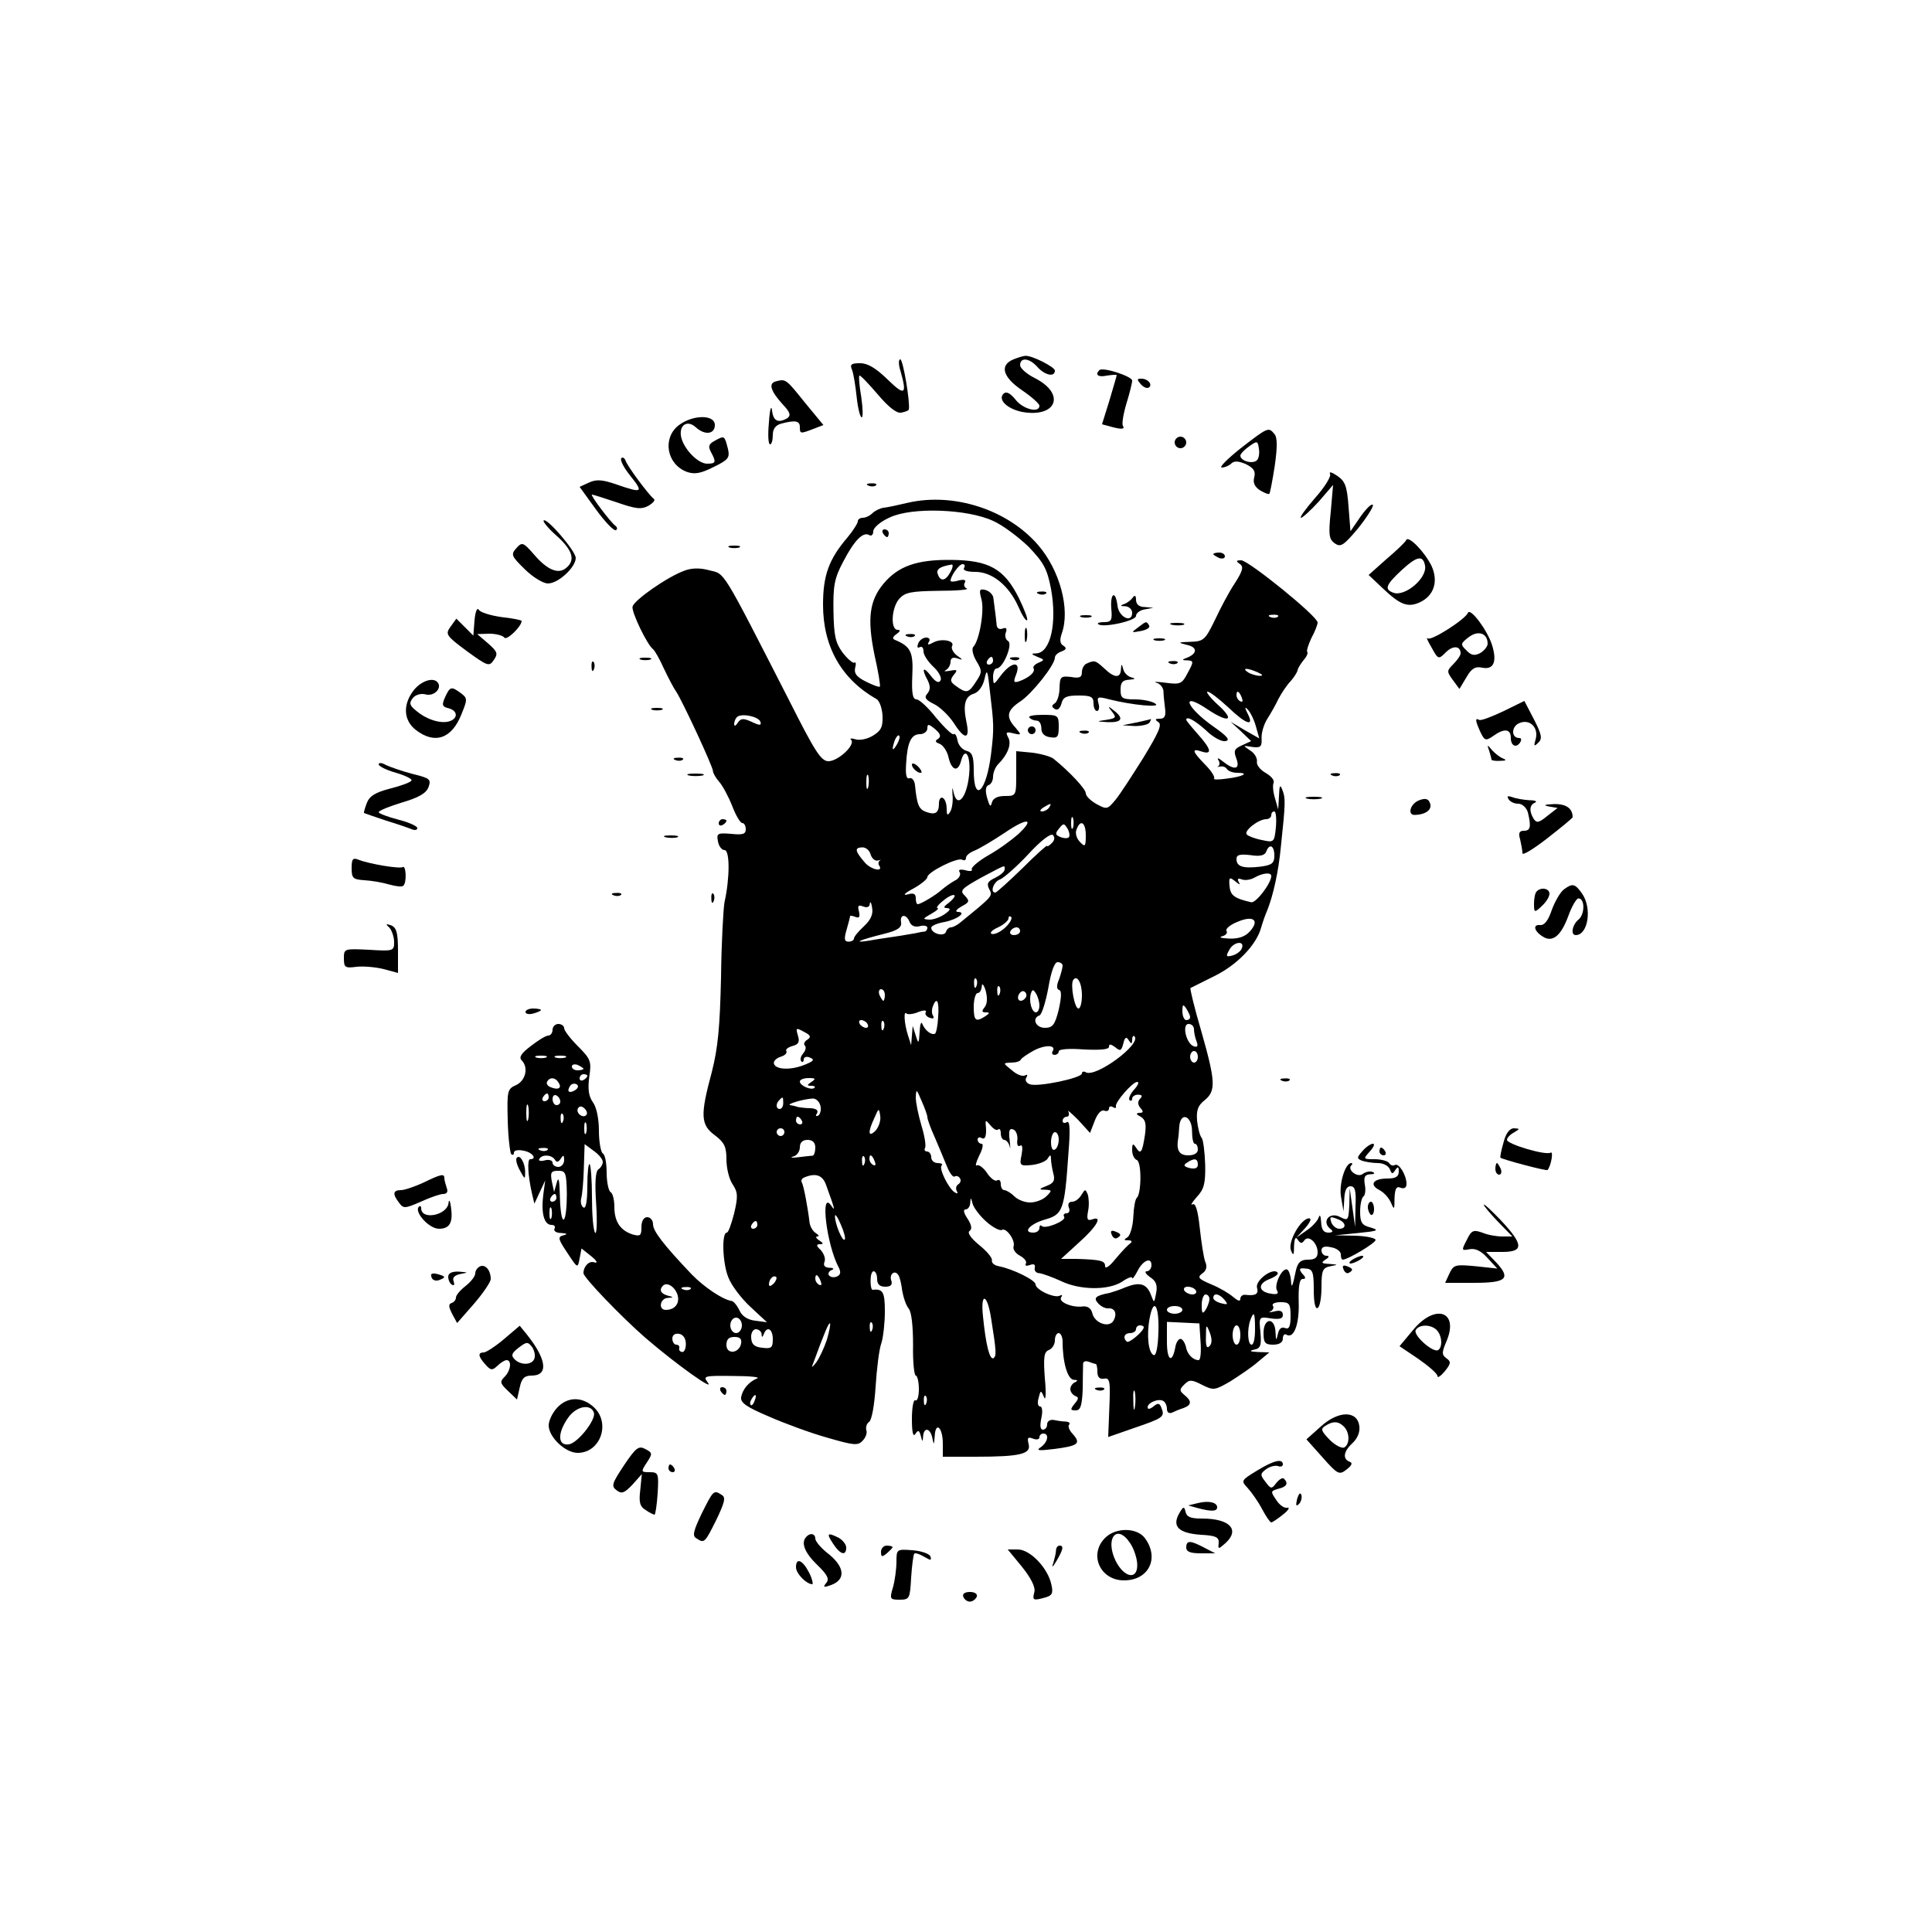 <?xml version="1.0" standalone="no"?>
<!DOCTYPE svg PUBLIC "-//W3C//DTD SVG 20010904//EN"
 "http://www.w3.org/TR/2001/REC-SVG-20010904/DTD/svg10.dtd">
<svg version="1.0" xmlns="http://www.w3.org/2000/svg"
 width="500pt" height="500pt" viewBox="0 0 500 500"
 preserveAspectRatio="xMidYMid meet">

<g transform="translate(0,500) scale(0.1,-0.1)"
fill="#000000" stroke="none">
<path d="M2623 4070 c-37 -15 -28 -46 22 -80 25 -17 45 -35 45 -40 0 -20 -43
-9 -62 16 -14 17 -24 22 -31 15 -15 -15 9 -39 48 -47 89 -16 114 46 34 87 -22
11 -39 26 -39 34 0 21 24 19 45 -5 19 -21 45 -27 45 -9 0 9 -60 40 -77 38 -4
0 -18 -4 -30 -9z"/>
<path d="M2331 4038 c17 -60 10 -63 -34 -20 -30 29 -51 42 -71 42 -23 0 -27
-3 -21 -17 4 -10 9 -42 12 -70 3 -29 9 -53 13 -53 4 0 3 23 -1 52 -5 29 -7 54
-5 56 2 2 23 -20 47 -48 28 -33 49 -50 61 -48 10 2 19 5 20 8 4 18 -15 130
-22 130 -5 0 -5 -14 1 -32z"/>
<path d="M2845 4042 c-12 -12 -3 -19 20 -14 14 2 25 3 25 1 0 -2 -9 -32 -19
-66 l-19 -61 22 -6 c29 -8 38 -7 32 2 -3 5 1 30 9 57 8 26 15 53 15 60 0 11
-76 36 -85 27z"/>
<path d="M2008 4013 c-20 -5 -14 -25 19 -61 18 -19 20 -27 11 -34 -24 -14 -37
-8 -40 20 -2 15 -6 2 -8 -31 -3 -31 -2 -57 3 -57 4 0 7 11 7 24 0 16 7 26 23
30 35 9 47 7 47 -9 0 -18 1 -18 35 -5 l26 10 -47 57 c-50 62 -50 63 -76 56z"/>
<path d="M2952 4006 c7 -8 16 -12 21 -9 11 7 -2 23 -19 23 -12 0 -12 -2 -2
-14z"/>
<path d="M1756 3899 c-42 -33 -31 -100 21 -120 20 -7 35 -5 69 12 39 19 43 24
38 47 -9 35 -9 35 -33 22 -17 -9 -19 -15 -11 -30 14 -26 13 -30 -10 -30 -23 0
-59 36 -67 68 -7 31 15 47 38 26 23 -21 49 -18 49 6 0 28 -58 27 -94 -1z"/>
<path d="M3211 3840 c-35 -28 -57 -50 -49 -50 8 0 19 5 24 10 8 8 19 7 38 -1
20 -10 26 -18 22 -34 -4 -14 1 -25 15 -34 12 -7 22 -11 24 -9 2 2 8 34 14 72
7 50 7 74 -1 83 -15 18 -16 18 -87 -37z m42 -31 c-11 -11 -43 -2 -43 12 0 4
10 15 23 24 21 15 22 14 25 -6 2 -12 0 -25 -5 -30z"/>
<path d="M3040 3855 c0 -8 7 -15 15 -15 8 0 15 7 15 15 0 8 -7 15 -15 15 -8 0
-15 -7 -15 -15z"/>
<path d="M1608 3814 c-4 -4 6 -24 23 -45 35 -44 32 -46 -35 -23 -37 13 -53 14
-72 5 l-24 -11 42 -58 c24 -33 47 -57 52 -54 4 2 4 7 -1 11 -12 8 -67 81 -61
81 3 0 31 -9 64 -20 49 -17 63 -19 82 -9 12 7 19 15 14 18 -13 10 -69 85 -73
99 -3 7 -8 10 -11 6z"/>
<path d="M3442 3774 c4 -6 -13 -34 -38 -62 -25 -29 -42 -52 -37 -52 4 0 25 19
46 42 l37 43 -6 -69 c-6 -59 -5 -71 10 -82 16 -11 23 -6 61 39 23 29 40 56 38
60 -3 5 -17 -9 -32 -30 l-26 -38 -5 64 c-4 54 -9 66 -30 80 -13 9 -21 11 -18
5z"/>
<path d="M2248 3743 c7 -3 16 -2 19 1 4 3 -2 6 -13 5 -11 0 -14 -3 -6 -6z"/>
<path d="M2350 3699 c-25 -6 -53 -12 -63 -13 -9 -1 -23 -8 -29 -14 -7 -7 -18
-12 -25 -12 -7 0 -13 -4 -13 -9 0 -5 -12 -24 -26 -41 -49 -57 -64 -99 -64
-175 0 -108 47 -192 138 -244 8 -4 15 -24 16 -44 1 -29 -4 -38 -25 -51 -15 -9
-35 -13 -46 -9 -10 3 -15 2 -10 -2 11 -13 -34 -55 -59 -55 -19 0 -35 25 -102
158 -176 344 -165 326 -206 336 -25 7 -47 6 -65 -1 -44 -16 -130 -76 -134 -93
-3 -14 38 -99 53 -110 4 -3 17 -25 28 -50 12 -25 26 -52 32 -60 16 -24 95
-194 95 -205 0 -5 7 -18 16 -28 9 -10 24 -38 34 -63 9 -24 21 -44 26 -44 5 0
9 -7 9 -16 0 -13 -8 -15 -38 -12 -35 3 -38 1 -34 -19 2 -13 10 -23 17 -23 14
0 14 -72 0 -135 -3 -16 -8 -104 -9 -195 -3 -130 -8 -182 -24 -245 -30 -111
-29 -136 8 -163 25 -19 30 -30 30 -63 0 -22 7 -51 16 -64 14 -21 14 -32 4 -75
-7 -27 -15 -50 -19 -50 -14 0 -11 -80 4 -116 8 -21 34 -55 58 -77 l42 -39 -30
4 c-19 2 -34 11 -41 26 -6 13 -15 24 -20 25 -23 3 -72 36 -104 69 -74 78 -100
112 -100 130 0 10 -7 18 -15 18 -9 0 -15 -10 -15 -26 0 -22 -3 -24 -22 -19
-32 10 -48 33 -48 71 0 18 -4 36 -10 39 -5 3 -10 26 -10 50 0 24 -4 47 -10 50
-5 3 -10 30 -10 58 0 31 -6 62 -16 75 -11 16 -13 34 -9 65 6 40 4 46 -29 79
-20 20 -36 41 -36 47 0 6 -7 11 -15 11 -8 0 -15 -7 -15 -15 0 -8 -5 -15 -11
-15 -6 0 -26 -12 -45 -27 -24 -18 -32 -29 -24 -37 18 -18 11 -52 -14 -64 -23
-10 -24 -15 -22 -91 1 -45 6 -84 9 -88 4 -3 7 -2 7 4 0 6 11 8 25 5 23 -4 36
-22 17 -22 -8 0 -6 -42 5 -90 l6 -25 14 30 14 30 -5 -37 c-6 -47 2 -78 21 -78
8 0 11 -4 8 -10 -3 -5 4 -11 17 -11 16 -1 18 -3 6 -6 -15 -4 -14 -9 10 -45 27
-41 27 -41 32 -15 l5 26 25 -20 c15 -12 18 -19 8 -16 -13 5 -28 -10 -28 -28 0
-11 97 -112 160 -167 80 -69 184 -143 161 -115 -12 16 -8 17 65 16 44 0 72 -3
64 -6 -22 -9 -38 -28 -42 -49 -2 -14 13 -25 72 -50 41 -18 109 -43 152 -55 66
-19 78 -21 90 -8 8 8 13 20 10 28 -2 7 1 17 7 21 7 4 14 43 17 91 3 46 9 97
15 113 5 16 9 53 9 82 0 50 -5 59 -31 56 -4 -1 -6 10 -6 23 0 14 3 25 8 25 5
0 9 -9 9 -20 0 -14 7 -20 21 -20 14 0 19 5 16 15 -7 17 9 30 18 15 4 -6 8 -24
10 -41 3 -17 10 -38 17 -46 7 -9 11 -45 11 -94 -1 -43 3 -79 7 -79 4 0 8 -16
8 -35 0 -19 -4 -32 -9 -29 -5 3 -9 -19 -9 -48 0 -35 3 -48 9 -39 7 11 10 10
14 -5 4 -16 5 -17 6 -1 2 25 19 21 24 -5 4 -19 4 -18 6 5 2 40 21 23 21 -19
l0 -34 84 0 c117 0 145 7 138 33 -4 16 -2 19 11 14 10 -4 17 -2 17 3 0 6 5 10
10 10 16 0 12 -22 -6 -35 -14 -9 -7 -10 34 -5 62 8 70 14 49 38 -10 10 -14 22
-10 25 3 4 0 7 -8 8 -8 0 -22 2 -31 4 -10 2 -18 -3 -18 -11 0 -8 -5 -14 -11
-14 -7 0 -8 11 -4 30 4 18 2 30 -3 30 -6 0 -8 10 -4 22 5 21 6 21 14 2 4 -11
6 9 2 49 -4 55 -2 68 10 73 9 3 16 15 16 25 0 10 4 19 10 19 5 0 10 -10 10
-22 0 -54 13 -98 29 -99 10 0 11 -2 4 -6 -7 -2 -13 -11 -13 -18 0 -7 6 -15 13
-18 9 -3 9 -7 -2 -20 -12 -15 -11 -17 3 -17 12 0 16 11 18 53 0 28 1 58 1 65
-1 8 5 11 14 8 8 -3 17 -6 19 -6 2 0 4 -9 4 -20 0 -14 6 -20 17 -18 15 3 17
-6 14 -74 l-3 -77 66 23 c76 26 81 29 72 52 -5 13 -9 14 -21 4 -9 -7 -15 -8
-15 -2 0 12 29 24 41 16 5 -3 9 -12 9 -20 0 -9 5 -13 13 -10 6 3 20 9 30 12
21 8 22 18 2 34 -13 11 -13 14 0 27 13 13 19 13 46 -1 30 -15 33 -14 73 9 22
14 55 36 71 50 l30 25 -30 1 c-20 1 -23 3 -10 6 17 3 20 10 17 45 -4 40 -4 41
27 36 22 -3 31 -1 31 9 0 10 -7 13 -22 9 -13 -3 -17 -3 -10 0 6 3 10 10 6 15
-3 5 6 9 20 9 23 0 26 -4 26 -36 0 -27 -4 -35 -14 -31 -10 4 -16 -2 -19 -16
-4 -18 -5 -17 -6 6 -2 39 -31 37 -31 -3 0 -25 4 -30 25 -30 16 0 25 6 25 16 0
8 4 13 9 10 19 -12 34 26 32 84 -1 41 2 60 10 60 9 0 9 4 -1 14 -9 12 -8 15 9
13 18 -1 21 -8 21 -55 0 -33 4 -51 10 -47 6 3 10 28 10 55 0 42 3 49 23 53 21
4 21 4 -3 6 -20 1 -22 3 -10 11 10 6 11 10 3 10 -7 0 -13 6 -13 14 0 9 8 12
25 8 14 -2 25 -11 25 -18 0 -8 2 -14 5 -14 13 0 85 43 85 51 0 5 -24 10 -52
11 l-53 1 60 6 c50 5 56 7 33 14 -24 6 -28 13 -28 42 0 18 4 36 9 39 4 3 6 17
3 31 -3 19 0 25 14 26 11 0 14 3 6 6 -7 3 -18 0 -25 -5 -13 -11 -41 10 -30 22
4 3 3 6 0 6 -16 0 -33 -57 -26 -90 l6 -35 2 33 c1 21 6 32 16 32 12 0 15 -12
13 -52 l-1 -53 -7 50 -7 50 -1 -43 c-2 -40 -3 -42 -23 -32 -29 16 -51 -13 -24
-32 6 -5 3 -8 -7 -8 -13 0 -18 8 -19 28 -1 15 -3 20 -6 12 -2 -8 -16 -24 -31
-34 l-27 -19 23 25 c13 15 17 25 10 25 -21 0 -56 -61 -47 -83 6 -15 8 -13 8
11 1 21 4 26 10 16 6 -9 10 -10 16 -2 10 17 35 -5 35 -30 0 -14 -7 -19 -25
-19 -19 0 -26 -7 -31 -27 -9 -44 -12 -50 -13 -26 -1 12 -5 24 -9 27 -13 8 -36
-40 -27 -54 5 -8 0 -11 -16 -8 -33 5 -35 26 -3 38 15 6 24 13 20 17 -12 13
-57 -20 -53 -39 5 -17 -3 -22 -30 -19 -7 1 -13 -4 -13 -10 0 -8 -6 -6 -18 4
-10 9 -35 24 -57 33 -33 14 -37 18 -24 28 11 7 14 18 8 31 -4 11 -10 50 -14
87 -5 46 -11 66 -19 61 -6 -3 -1 5 11 19 19 20 23 35 22 84 -1 32 -5 64 -9 69
-5 6 -10 26 -12 45 -2 27 2 39 20 53 29 24 28 48 -9 178 -18 61 -30 111 -28
112 2 1 30 15 62 31 59 29 109 81 121 126 4 14 11 34 16 45 15 38 29 100 35
165 12 112 12 125 4 145 -6 16 -8 13 -9 -15 l-2 -35 -8 28 c-5 16 -7 34 -4 41
3 7 -7 18 -21 26 -14 8 -24 21 -22 29 1 9 -6 22 -18 29 -19 13 -19 13 5 9 22
-3 26 0 25 22 -1 14 6 37 15 51 9 14 22 37 29 52 8 15 22 36 31 45 9 10 17 23
18 28 1 6 8 17 16 27 8 9 12 19 9 21 -2 3 3 19 11 36 9 16 16 35 16 40 0 16
-179 161 -198 161 -13 0 -14 -2 -4 -9 11 -7 9 -17 -12 -50 -15 -22 -38 -66
-52 -96 -25 -51 -29 -55 -63 -56 -33 -1 -34 -2 -9 -8 28 -6 27 -23 -2 -34 -12
-4 -11 -6 3 -6 16 -1 17 -3 1 -32 -15 -29 -19 -31 -57 -26 -23 3 -34 3 -24 0
9 -2 17 -12 18 -21 0 -9 2 -29 4 -44 3 -21 -1 -28 -13 -28 -13 0 -14 -2 -4 -9
10 -6 0 -28 -39 -92 -29 -46 -61 -96 -73 -110 -20 -24 -22 -24 -48 -10 -16 9
-28 21 -28 28 0 11 -42 56 -83 89 -7 6 -32 13 -55 16 l-42 4 0 -58 c0 -57 0
-58 -29 -58 -20 0 -31 -6 -34 -17 -3 -13 -6 -10 -12 11 -6 20 -4 31 3 34 7 2
12 12 12 22 0 10 6 25 13 32 25 25 36 53 26 70 -7 13 -5 15 14 10 21 -5 21 -4
5 15 -26 28 -22 45 13 68 30 20 89 94 89 113 0 6 8 13 17 16 13 5 14 9 5 15
-9 5 -10 15 -4 32 22 62 -5 163 -61 228 -79 92 -218 137 -337 110z m220 -47
c25 -11 66 -42 92 -67 39 -41 48 -57 58 -109 16 -88 -1 -165 -38 -167 -14 0
-14 -2 3 -9 18 -7 19 -8 3 -15 -10 -4 -16 -11 -13 -15 5 -9 -12 -24 -37 -33
-15 -5 -16 -2 -8 18 13 35 -12 33 -39 -2 -20 -27 -20 -27 -21 -5 0 12 4 22 9
22 17 0 43 63 30 71 -7 4 -9 14 -6 22 4 11 1 14 -9 10 -9 -3 -15 2 -15 13 -1
11 -3 26 -4 34 -1 8 -3 22 -4 31 0 9 -10 19 -20 22 -16 4 -18 1 -11 -24 8 -28
-5 -106 -21 -123 -5 -5 -1 -22 8 -37 15 -25 15 -29 -1 -53 -19 -30 -25 -31
-51 -12 -16 11 -17 16 -7 29 11 13 10 15 -10 11 -13 -2 -17 -2 -10 2 6 3 12
13 12 21 0 10 6 13 18 9 15 -5 15 -4 -2 8 -10 8 -15 19 -12 24 8 14 -28 21
-49 9 -13 -7 -16 -6 -11 2 4 6 1 11 -7 11 -8 0 -18 -7 -21 -16 -3 -8 -2 -12 4
-9 6 3 10 -1 10 -11 0 -9 12 -27 26 -40 14 -13 22 -29 18 -35 -4 -8 -13 -4
-25 12 -20 26 -25 19 -8 -12 7 -15 7 -24 -1 -34 -9 -10 -5 -16 17 -27 15 -7
39 -30 52 -50 28 -44 42 -42 32 4 -9 44 -4 66 20 73 12 4 23 20 27 38 6 28 8
24 14 -33 10 -84 11 -94 3 -160 -12 -99 -45 -132 -45 -43 0 36 -4 46 -19 50
-11 3 -21 15 -23 27 -2 11 -6 19 -10 16 -3 -3 -23 16 -45 42 -21 27 -44 48
-51 48 -10 0 -13 16 -11 61 3 62 -4 76 -45 93 -7 3 -6 8 4 15 10 7 11 11 3 11
-19 0 -16 57 4 80 15 17 30 20 103 21 47 0 79 3 72 6 -6 2 -9 10 -5 15 4 7 -2
9 -15 6 -12 -4 -22 -4 -22 -1 0 12 22 43 31 43 6 0 7 -4 4 -10 -4 -6 8 -10 29
-10 43 0 86 -34 111 -89 10 -23 20 -39 23 -36 3 2 -7 28 -21 57 -38 76 -77 98
-175 99 -89 1 -137 -16 -175 -61 -37 -44 -43 -91 -24 -184 10 -44 16 -81 14
-83 -2 -2 -18 4 -36 13 -24 12 -31 21 -28 35 3 11 2 17 -2 14 -4 -2 -18 10
-31 27 -18 25 -22 44 -23 107 -1 64 2 84 25 127 29 56 52 79 68 69 5 -3 10 1
10 10 0 9 18 25 43 36 57 27 200 22 267 -9z m-110 -132 c-13 -24 -26 -26 -33
-6 -5 13 6 20 36 25 4 0 3 -8 -3 -19z m847 -116 c-3 -3 -12 -4 -19 -1 -8 3 -5
6 6 6 11 1 17 -2 13 -5z m-737 -114 c0 -5 -5 -10 -11 -10 -5 0 -7 5 -4 10 3 6
8 10 11 10 2 0 4 -4 4 -10z m685 -30 c13 -6 15 -9 5 -9 -8 0 -22 4 -30 9 -18
12 -2 12 25 0z m-77 -90 c47 -45 69 -52 51 -17 -8 16 -8 19 0 11 6 -6 16 -25
21 -43 l9 -32 -37 21 -37 22 27 -25 26 -25 -24 -11 c-20 -9 -22 -14 -14 -35
10 -28 -6 -30 -36 -6 -10 8 -15 10 -11 3 4 -6 4 -13 0 -16 -5 -2 -3 -2 4 -1 7
2 15 -1 18 -6 4 -6 16 -10 27 -10 33 0 15 -10 -27 -15 -21 -3 -36 -3 -33 0 3
4 -7 20 -23 36 -34 35 -36 43 -9 34 28 -9 25 6 -10 45 -16 18 -30 35 -30 37 0
11 22 -1 51 -27 17 -17 40 -30 50 -28 14 2 6 12 -31 38 -71 50 -86 92 -16 45
55 -37 74 -31 29 10 -21 19 -33 35 -28 35 6 0 29 -18 53 -40z m36 24 c3 -8 2
-12 -4 -9 -6 3 -10 10 -10 16 0 14 7 11 14 -7z m-1246 -62 c3 -10 -2 -10 -23
0 -22 10 -28 9 -36 -3 -5 -8 -9 -9 -9 -3 0 6 3 14 7 18 11 11 56 2 61 -12z
m460 -44 c-9 -5 -8 -9 4 -13 9 -4 20 -20 23 -36 8 -33 24 -38 32 -9 9 35 23
21 22 -22 -3 -68 -32 -107 -42 -55 -2 12 -3 8 -2 -9 2 -17 -1 -37 -6 -45 -7
-11 -9 -9 -9 8 0 12 -4 25 -10 28 -5 3 -10 -3 -10 -14 0 -25 -9 -31 -34 -22
-18 7 -23 18 -28 69 -1 12 -8 20 -14 18 -8 -3 -11 8 -9 37 3 56 13 77 36 77
10 0 19 7 19 15 0 12 3 12 20 -2 14 -12 16 -19 8 -25z m-107 -15 c-12 -20 -14
-14 -5 12 4 9 9 14 11 11 3 -2 0 -13 -6 -23z m-74 -110 c-3 -10 -5 -4 -5 12 0
17 2 24 5 18 2 -7 2 -21 0 -30z m468 -53 c-3 -5 -12 -10 -18 -10 -7 0 -6 4 3
10 19 12 23 12 15 0z m587 -51 c-4 -39 -5 -40 -36 -33 -17 3 -35 10 -39 14
-10 9 30 40 50 40 7 0 13 5 13 10 0 6 3 10 8 10 4 0 6 -18 4 -41z m-525 -1
c-3 -7 -5 -2 -5 12 0 14 2 19 5 13 2 -7 2 -19 0 -25z m-142 -17 c-17 -15 -51
-40 -78 -55 -26 -15 -45 -32 -42 -36 3 -4 -5 -6 -17 -2 -14 3 -19 1 -14 -6 3
-6 -2 -16 -13 -21 -11 -6 -26 -17 -33 -23 -15 -14 -55 -38 -63 -38 -3 0 -5 7
-5 16 0 11 -6 14 -22 9 -13 -3 -6 4 15 15 20 11 37 25 37 30 0 13 78 52 90 45
6 -3 10 -1 10 5 0 6 10 14 23 19 12 5 46 25 76 45 60 41 81 39 36 -3z m131 -8
c-3 -3 -13 -3 -22 1 -13 5 -14 9 -3 22 11 14 13 14 22 -1 5 -9 6 -19 3 -22z
m44 5 c0 -29 -2 -31 -15 -17 -9 9 -13 23 -9 32 10 28 24 19 24 -15z m-88 -20
c-7 -7 -12 -10 -12 -7 0 3 -29 -23 -64 -58 -35 -34 -67 -63 -70 -63 -15 0 -4
29 12 34 10 4 43 33 73 65 32 35 58 55 64 50 5 -6 5 -13 -3 -21z m-469 -29 c3
-10 11 -18 19 -16 7 2 10 2 5 0 -4 -3 -5 -9 -1 -14 10 -17 -23 -9 -38 9 -25
29 -27 38 -8 39 10 1 20 -7 23 -18z m1045 -3 c0 -20 -6 -25 -37 -29 -44 -5
-61 0 -61 20 0 11 9 13 36 10 25 -4 37 -1 41 9 8 22 21 16 21 -10z m-698 -36
c0 -6 -11 -15 -25 -22 -19 -9 -22 -15 -15 -29 10 -18 9 -18 -73 -85 -9 -8 -21
-14 -26 -14 -5 0 -11 -5 -13 -12 -5 -13 -38 -4 -38 11 0 5 16 12 35 15 34 7
58 26 33 26 -7 1 -2 7 10 14 21 11 22 14 9 28 -14 13 -9 18 41 46 68 36 62 34
62 22z m690 -17 c0 -19 -40 -71 -52 -68 -44 10 -54 18 -56 42 -2 23 0 24 15
12 11 -9 14 -10 9 -2 -5 9 -2 11 8 7 8 -3 23 -1 33 5 21 12 43 14 43 4z m-834
-69 c-14 -10 -16 -14 -5 -14 10 -1 9 -5 -5 -15 -11 -8 -29 -15 -40 -15 -19 1
-19 2 4 15 14 8 21 14 16 15 -4 0 2 9 15 19 13 11 26 17 29 14 3 -2 -4 -11
-14 -19z m-220 -61 c-14 -13 -26 -27 -26 -32 0 -4 -6 -8 -14 -8 -11 0 -12 7
-5 31 5 17 9 33 9 35 0 2 6 1 14 -2 10 -4 12 0 9 14 -4 15 -2 18 11 13 10 -4
17 -1 17 7 1 8 4 3 6 -10 3 -17 -3 -31 -21 -48z m118 11 c4 -10 14 -14 26 -11
11 3 20 1 20 -4 0 -5 -3 -9 -7 -10 -5 0 -15 -2 -23 -4 -8 -1 -33 -6 -55 -9
-22 -3 -53 -8 -70 -11 -40 -6 -18 3 42 18 37 9 47 17 45 30 -4 22 14 22 22 1z
m247 -15 c-12 -11 -27 -18 -34 -16 -7 2 0 10 16 17 15 7 27 18 27 23 0 6 3 7
7 4 3 -4 -3 -16 -16 -28z m634 -9 c-12 -14 -30 -20 -54 -19 -20 1 -28 3 -18 6
9 2 15 9 11 14 -3 5 10 16 28 23 41 18 59 5 33 -24z m-595 0 c0 -5 -7 -10 -16
-10 -8 0 -12 5 -9 10 3 6 10 10 16 10 5 0 9 -4 9 -10z m574 -44 c-3 -8 -14
-16 -25 -19 -16 -4 -17 -2 -8 14 11 22 41 26 33 5z m-464 -45 c0 -5 -4 -21 -9
-35 -7 -16 -7 -26 0 -28 7 -2 6 -19 -1 -51 -10 -40 -16 -47 -36 -47 -24 0 -34
25 -14 32 6 2 16 34 23 71 7 42 16 67 24 67 7 0 13 -4 13 -9z m-223 -53 c-3
-8 -6 -5 -6 6 -1 11 2 17 5 13 3 -3 4 -12 1 -19z m273 -24 c0 -19 -4 -34 -9
-34 -10 0 -21 60 -14 73 10 16 23 -6 23 -39z m-252 -31 c-8 -10 -7 -13 3 -13
11 0 11 -2 -1 -10 -25 -16 -30 -12 -30 25 0 19 5 35 10 35 6 0 10 8 11 18 0 9
5 4 10 -12 5 -20 4 -34 -3 -43z m39 35 c-3 -8 -6 -5 -6 6 -1 11 2 17 5 13 3
-3 4 -12 1 -19z m-297 -3 c0 -8 -2 -15 -4 -15 -2 0 -6 7 -10 15 -3 8 -1 15 4
15 6 0 10 -7 10 -15z m365 -6 c-10 -15 -25 -10 -19 6 4 8 10 12 15 9 5 -3 7
-10 4 -15z m35 -21 c0 -10 -4 -18 -9 -18 -11 0 -19 30 -13 49 4 11 6 11 13 0
5 -8 9 -22 9 -31z m-262 -29 c-1 -22 -5 -42 -8 -44 -9 -5 -26 8 -33 25 -3 8
-6 -1 -7 -20 -2 -32 -3 -33 -10 -10 l-8 25 -2 -25 -2 -25 -8 25 c-10 31 -12
66 -4 57 3 -3 17 -2 31 4 13 5 22 5 19 0 -3 -5 1 -12 10 -15 9 -3 12 -2 9 5
-4 5 -4 16 -1 24 10 27 17 15 14 -26z m652 -1 c0 -5 -4 -8 -10 -8 -5 0 -10 10
-10 23 0 18 2 19 10 7 5 -8 10 -18 10 -22z m-835 -18 c3 -5 2 -10 -4 -10 -5 0
-13 5 -16 10 -3 6 -2 10 4 10 5 0 13 -4 16 -10z m42 -12 c-3 -8 -6 -5 -6 6 -1
11 2 17 5 13 3 -3 4 -12 1 -19z m803 -2 c0 -8 3 -22 7 -32 4 -11 2 -15 -7 -12
-20 6 -32 58 -14 58 8 0 14 -6 14 -14z m-1001 -27 c-7 -4 -10 -11 -6 -15 4 -4
2 -13 -5 -21 -6 -7 -8 -16 -4 -20 3 -3 6 -1 6 5 0 6 7 9 16 5 13 -5 10 -9 -12
-18 -36 -15 -76 -14 -81 2 -2 6 5 14 17 18 11 3 18 10 15 15 -3 4 5 10 16 13
16 4 19 11 14 27 -6 20 -5 21 15 10 18 -9 20 -14 9 -21z m841 0 c0 8 3 12 6 9
19 -20 -101 -108 -126 -93 -5 3 -10 2 -10 -3 0 -12 -115 -36 -135 -28 -9 3
-13 11 -9 17 4 7 3 9 -3 6 -6 -4 -22 2 -34 13 -24 19 -24 19 -2 20 12 0 23 3
25 8 2 4 17 14 33 23 30 16 60 15 49 -2 -3 -5 0 -9 5 -9 6 0 11 4 11 9 0 6 28
8 65 5 44 -2 65 0 65 7 0 8 5 7 16 -1 13 -11 16 -10 21 9 4 17 8 19 14 9 7
-11 9 -10 9 1z m170 -44 c0 -8 -4 -15 -10 -15 -5 0 -10 7 -10 15 0 8 5 15 10
15 6 0 10 -7 10 -15z m-1687 -2 c-7 -2 -19 -2 -25 0 -7 3 -2 5 12 5 14 0 19
-2 13 -5z m50 0 c-7 -2 -19 -2 -25 0 -7 3 -2 5 12 5 14 0 19 -2 13 -5z m47
-29 c0 -2 -7 -4 -15 -4 -8 0 -15 4 -15 10 0 5 7 7 15 4 8 -4 15 -8 15 -10z
m10 -18 c0 -3 -4 -8 -10 -11 -5 -3 -10 -1 -10 4 0 6 5 11 10 11 6 0 10 -2 10
-4z m-75 -17 c10 -14 1 -21 -19 -13 -9 3 -13 10 -10 15 7 12 21 11 29 -2z
m655 1 c-12 -8 -12 -10 -1 -10 8 0 12 -2 9 -5 -7 -8 -38 5 -38 16 0 5 10 9 23
9 18 0 19 -2 7 -10z m-611 -21 c-16 -10 -23 -4 -14 10 3 6 11 8 17 5 6 -4 5
-9 -3 -15z m1446 1 c-10 -11 -15 -23 -12 -27 4 -3 7 -2 7 4 0 5 7 10 15 10 11
0 12 -4 6 -10 -7 -7 -7 -15 0 -24 9 -10 8 -13 -2 -13 -10 -1 -9 -4 3 -10 13
-8 15 -19 11 -48 -7 -45 -11 -51 -23 -32 -8 12 -10 11 -10 -7 0 -12 6 -23 12
-25 13 -5 12 -88 0 -98 -4 -3 -8 -25 -9 -49 -1 -24 -8 -48 -15 -53 -10 -6 -10
-8 2 -8 9 0 11 -3 5 -8 -6 -4 -23 -22 -38 -40 -15 -19 -27 -27 -27 -19 0 14
-10 17 -74 19 l-40 0 47 43 c46 41 62 70 33 59 -12 -4 -14 1 -10 22 3 15 2 34
-1 43 -6 14 -7 14 -16 -1 -6 -10 -16 -18 -24 -18 -9 0 -12 -6 -9 -15 4 -8 1
-15 -6 -15 -6 0 -9 -4 -6 -9 7 -10 -49 -33 -58 -24 -3 4 -6 1 -6 -5 0 -7 -7
-12 -16 -12 -29 0 -8 23 31 34 46 13 50 25 60 170 5 63 4 86 -4 82 -6 -4 -11
-2 -11 3 0 6 5 11 11 11 5 0 7 6 4 13 -4 6 7 -3 25 -21 l31 -34 12 31 c7 19
17 29 24 27 7 -3 13 -1 13 5 0 6 5 7 10 4 6 -4 9 -3 8 2 -3 10 43 63 55 63 6
0 2 -9 -8 -20z m-535 -71 c0 -5 8 -28 19 -52 10 -23 24 -57 31 -74 7 -18 16
-30 20 -28 5 3 11 1 14 -4 4 -5 2 -12 -4 -16 -6 -4 -7 -11 -4 -17 4 -7 2 -8
-5 -4 -16 10 -42 62 -34 70 4 3 -1 6 -10 6 -10 0 -17 7 -17 15 0 8 -5 15 -11
15 -5 0 -8 4 -5 9 3 5 -1 31 -9 57 -8 27 -15 60 -15 74 1 23 2 22 15 -9 8 -18
15 -37 15 -42z m-980 51 c0 -5 -5 -10 -11 -10 -5 0 -7 5 -4 10 3 6 8 10 11 10
2 0 4 -4 4 -10z m30 -11 c0 -5 -4 -9 -10 -9 -5 0 -10 7 -10 16 0 8 5 12 10 9
6 -3 10 -10 10 -16z m577 -4 c0 -8 -4 -15 -9 -15 -10 0 -11 14 -1 23 9 10 10
9 10 -8z m96 -6 c3 -10 0 -22 -5 -26 -7 -3 -8 -1 -4 5 5 8 -1 13 -16 14 -13 0
-27 2 -33 3 -5 2 -14 4 -20 5 -11 2 31 15 57 17 9 1 18 -7 21 -18z m-756 -36
c-3 -10 -5 -2 -5 17 0 19 2 27 5 18 2 -10 2 -26 0 -35z m150 11 c-9 -9 -28 6
-21 18 4 6 10 6 17 -1 6 -6 8 -13 4 -17z m749 -40 c-19 -19 -21 -5 -3 33 11
26 12 26 15 5 2 -12 -4 -29 -12 -38z m-809 24 c-3 -8 -6 -5 -6 6 -1 11 2 17 5
13 3 -3 4 -12 1 -19z m618 2 c3 -5 1 -10 -4 -10 -6 0 -11 5 -11 10 0 6 2 10 4
10 3 0 8 -4 11 -10z m1010 -28 c0 -17 3 -32 7 -32 5 0 8 -7 8 -15 0 -9 -9 -15
-25 -15 -23 0 -31 13 -26 43 1 4 2 19 3 33 4 38 33 26 33 -14z m-1568 -4 c-3
-7 -5 -2 -5 12 0 14 2 19 5 13 2 -7 2 -19 0 -25z m1066 9 c4 3 7 -1 7 -10 0
-9 4 -17 9 -17 5 0 12 -8 14 -17 2 -10 2 -3 0 16 -3 24 -1 32 9 28 7 -2 12
-14 11 -26 -2 -13 1 -20 7 -16 6 4 7 -5 4 -23 -6 -28 -5 -30 26 -27 18 2 36 9
41 16 7 12 9 11 9 -1 0 -8 3 -25 6 -37 5 -18 1 -25 -17 -32 -21 -8 -21 -10 -4
-10 18 -1 18 -2 3 -17 -9 -9 -28 -16 -42 -16 -14 0 -32 7 -41 16 -9 9 -21 16
-26 16 -5 0 -9 7 -9 16 0 8 -4 13 -10 9 -5 -3 -17 6 -26 20 -9 13 -21 22 -26
19 -5 -3 -2 8 6 25 9 17 12 31 6 31 -5 0 -10 5 -10 11 0 5 5 7 10 4 10 -6 14
6 11 35 -1 12 1 11 12 -2 8 -10 17 -15 20 -11z m-553 -7 c0 -5 -4 -10 -10 -10
-5 0 -10 5 -10 10 0 6 5 10 10 10 6 0 10 -4 10 -10z m710 -19 c0 -11 -4 -23
-10 -26 -6 -4 -10 5 -10 19 0 14 5 26 10 26 6 0 10 -9 10 -19z m-630 -21 c0
-11 -3 -20 -7 -21 -5 0 -21 -2 -38 -4 -16 -2 -22 -1 -12 2 9 2 17 13 17 24 0
12 7 19 20 19 13 0 20 -7 20 -20z m-550 -37 c0 -6 -5 -15 -11 -19 -8 -5 -10
-34 -6 -92 3 -47 1 -79 -3 -72 -5 8 -8 49 -8 92 0 44 -3 82 -6 85 -3 4 -6 -22
-6 -56 0 -41 -4 -60 -10 -56 -6 4 -8 14 -6 23 3 10 6 45 7 79 l2 62 23 -17
c13 -9 24 -22 24 -29z m-143 31 c-3 -3 -12 -4 -19 -1 -8 3 -5 6 6 6 11 1 17
-2 13 -5z m19 -25 c4 -8 9 -7 15 2 7 11 9 10 9 -3 0 -10 -7 -18 -15 -18 -8 0
-15 5 -15 11 0 6 -9 9 -20 6 -11 -3 -18 -1 -14 4 7 12 31 11 40 -2z m801 -11
c-3 -8 -6 -5 -6 6 -1 11 2 17 5 13 3 -3 4 -12 1 -19z m27 6 c3 -8 2 -12 -4 -9
-6 3 -10 10 -10 16 0 14 7 11 14 -7z m836 -8 c0 -9 -7 -12 -21 -9 -16 4 -17 8
-7 14 19 13 28 11 28 -5z m-1633 -76 c0 -33 -3 -63 -8 -66 -5 -3 -9 23 -10 58
-1 43 -3 55 -8 38 l-7 -25 -6 28 c-4 23 -2 27 17 27 19 0 21 -5 22 -60z m671
23 c24 -66 24 -69 13 -53 -29 42 -12 -102 20 -161 6 -12 4 -19 -6 -23 -8 -3
-17 -1 -20 4 -3 4 1 11 7 13 8 3 5 6 -6 6 -12 1 -16 6 -12 16 3 8 -2 21 -10
30 -12 11 -12 15 -2 15 10 0 9 3 -2 10 -8 5 -10 10 -5 10 6 0 4 4 -4 9 -8 5
-15 18 -16 28 -4 35 -15 95 -20 103 -3 5 1 11 7 13 29 12 47 6 56 -20z m-698
-33 c0 -5 -5 -10 -11 -10 -5 0 -7 5 -4 10 3 6 8 10 11 10 2 0 4 -4 4 -10z
m1113 -62 c17 -15 35 -24 40 -21 11 7 36 -28 30 -43 -2 -7 5 -18 17 -24 11 -6
18 -15 15 -20 -3 -6 1 -7 10 -4 10 4 15 2 13 -7 -2 -8 4 -14 12 -14 8 -1 33
-10 55 -20 49 -24 123 -25 159 -2 14 10 26 14 26 10 0 -5 6 3 13 16 14 29 37
39 37 17 0 -9 -6 -16 -12 -16 -7 0 -3 -7 8 -15 16 -10 20 -21 16 -42 -5 -26
-5 -26 -13 -5 -11 30 -29 35 -65 21 -16 -7 -35 -13 -42 -15 -37 -7 -43 -13
-30 -27 7 -8 19 -14 27 -13 17 1 23 -15 12 -33 -12 -18 -48 -5 -54 20 -3 13
-12 19 -24 18 -27 -4 -64 11 -57 23 4 6 3 8 -3 5 -13 -8 -63 15 -63 29 0 11
-59 40 -95 47 -11 2 -19 8 -18 15 2 6 -13 24 -33 40 -22 18 -31 32 -25 36 7 5
6 15 -5 32 -10 15 -12 24 -5 24 6 0 12 8 12 18 1 14 2 13 6 -3 3 -11 19 -32
36 -47z m-1126 10 c-3 -7 -5 -2 -5 12 0 14 2 19 5 13 2 -7 2 -19 0 -25z m759
-56 c-6 -6 -26 43 -25 61 0 7 7 -3 15 -22 8 -18 13 -36 10 -39z m1278 52 c20
-8 21 -24 2 -24 -8 0 -16 7 -20 15 -6 17 -4 18 18 9z m-1504 -14 c0 -5 -5 -10
-11 -10 -5 0 -7 5 -4 10 3 6 8 10 11 10 2 0 4 -4 4 -10z m42 -152 c-7 -7 -12
-8 -12 -2 0 6 3 14 7 17 3 4 9 5 12 2 2 -3 -1 -11 -7 -17z m122 6 c3 -8 2 -12
-4 -9 -6 3 -10 10 -10 16 0 14 7 11 14 -7z m-370 -37 c5 -21 -8 -37 -31 -37
-20 0 -15 30 5 31 16 1 16 2 0 6 -18 5 -23 15 -12 26 11 10 32 -4 38 -26z m33
17 c-3 -3 -12 -4 -19 -1 -8 3 -5 6 6 6 11 1 17 -2 13 -5z m1308 -4 c3 -5 -1
-10 -9 -10 -8 0 -18 5 -21 10 -3 6 1 10 9 10 8 0 18 -4 21 -10z m35 -22 c0 -7
-5 -20 -10 -28 -8 -12 -10 -9 -10 13 0 15 5 27 10 27 6 0 10 -6 10 -12z m39
-2 c10 -12 8 -13 -8 -9 -12 3 -21 9 -21 14 0 14 16 11 29 -5z m-604 -48 c14
-88 14 -97 6 -103 -10 -5 -20 37 -27 108 -7 64 11 60 21 -5z m433 -33 c-1 -41
-6 -64 -12 -62 -14 5 -19 51 -11 94 10 56 25 37 23 -32z m62 55 c0 -5 -9 -10
-20 -10 -11 0 -20 5 -20 10 0 6 9 10 20 10 11 0 20 -4 20 -10z m188 -50 c0
-22 -3 -40 -9 -40 -10 0 -12 40 -3 64 9 24 12 20 12 -24z m-1328 10 c0 -11 -7
-20 -15 -20 -8 0 -15 9 -15 20 0 11 7 20 15 20 8 0 15 -9 15 -20z m220 -37
c-7 -21 -19 -47 -27 -58 -8 -11 -13 -15 -11 -10 33 90 43 113 46 110 2 -2 -2
-21 -8 -42z m117 25 c-3 -8 -6 -5 -6 6 -1 11 2 17 5 13 3 -3 4 -12 1 -19z
m850 -30 c2 -27 0 -48 -5 -48 -15 0 -30 16 -33 35 -3 11 -9 20 -14 20 -5 0
-11 -9 -13 -20 -8 -45 -22 -37 -22 12 l0 52 42 -2 42 -2 3 -47z m-147 37 c0
-10 -39 -43 -44 -37 -11 10 -6 22 9 22 8 0 15 5 15 10 0 6 5 10 10 10 6 0 10
-2 10 -5z m170 -49 c-7 -7 -10 1 -9 25 0 32 1 33 10 10 6 -16 6 -28 -1 -35z
m80 29 c0 -14 -4 -25 -10 -25 -5 0 -10 11 -10 25 0 14 5 25 10 25 6 0 10 -11
10 -25z m-1239 3 c0 -10 2 -10 6 0 8 21 23 13 23 -14 0 -22 -4 -25 -27 -22
-21 2 -28 9 -29 26 -1 12 5 22 12 22 8 0 14 -6 15 -12z m-196 -26 c0 -12 -4
-22 -10 -21 -5 1 -9 5 -7 10 1 5 -2 9 -8 9 -5 0 -10 7 -10 16 0 9 7 14 18 12
10 -2 17 -12 17 -26z m143 1 c-5 -26 -38 -29 -38 -4 0 15 6 21 21 21 14 0 19
-5 17 -17z m1019 -165 c-2 -13 -4 -5 -4 17 -1 22 1 32 4 23 2 -10 2 -28 0 -40z
m-984 17 c-3 -9 -8 -14 -10 -11 -3 3 -2 9 2 15 9 16 15 13 8 -4z m444 -7 c-3
-8 -6 -5 -6 6 -1 11 2 17 5 13 3 -3 4 -12 1 -19z"/>
<path d="M2285 3620 c3 -5 8 -10 11 -10 2 0 4 5 4 10 0 6 -5 10 -11 10 -5 0
-7 -4 -4 -10z"/>
<path d="M2688 3463 c7 -3 16 -2 19 1 4 3 -2 6 -13 5 -11 0 -14 -3 -6 -6z"/>
<path d="M2652 3355 c0 -16 2 -22 5 -12 2 9 2 23 0 30 -3 6 -5 -1 -5 -18z"/>
<path d="M2348 3353 c7 -3 16 -2 19 1 4 3 -2 6 -13 5 -11 0 -14 -3 -6 -6z"/>
<path d="M2618 3293 c7 -3 16 -2 19 1 4 3 -2 6 -13 5 -11 0 -14 -3 -6 -6z"/>
<path d="M2360 3021 c0 -10 19 -25 25 -20 1 2 -3 10 -11 17 -8 7 -14 8 -14 3z"/>
<path d="M2877 1805 c3 -8 9 -12 14 -9 12 7 11 11 -5 17 -10 4 -13 1 -9 -8z"/>
<path d="M1407 3653 c-3 -2 12 -21 34 -40 41 -37 49 -63 24 -83 -20 -17 -49
-5 -83 35 -28 32 -31 33 -46 16 -14 -16 -13 -20 22 -54 21 -21 48 -37 60 -37
27 0 72 42 72 66 0 18 -75 105 -83 97z"/>
<path d="M3639 3602 c-2 -5 -25 -27 -51 -49 l-46 -41 36 -34 c45 -43 65 -51
96 -37 37 17 49 54 31 94 -18 37 -61 81 -66 67z m49 -66 c6 -32 -52 -81 -82
-70 -24 9 -20 20 22 59 39 36 55 39 60 11z"/>
<path d="M1888 3583 c6 -2 18 -2 25 0 6 3 1 5 -13 5 -14 0 -19 -2 -12 -5z"/>
<path d="M3140 3566 c0 -2 7 -6 15 -10 8 -3 15 -1 15 4 0 6 -7 10 -15 10 -8 0
-15 -2 -15 -4z"/>
<path d="M2876 3425 c3 -30 0 -35 -18 -35 -12 0 -19 -2 -16 -5 10 -11 98 8 98
21 0 7 10 15 23 17 l22 4 -22 2 c-15 0 -23 7 -23 19 0 10 -3 13 -8 6 -4 -6
-14 -14 -22 -17 -12 -4 -11 -6 3 -6 9 -1 17 -8 17 -17 0 -28 -35 -11 -38 19
-5 40 -19 33 -16 -8z"/>
<path d="M1228 3394 l-3 -39 -22 22 -22 22 -15 -21 c-14 -19 -12 -23 42 -63
54 -39 58 -41 70 -23 11 16 10 21 -15 43 l-28 24 32 1 c17 0 35 -5 38 -10 6
-9 45 29 45 43 0 2 -23 7 -52 10 -28 4 -55 12 -59 19 -4 7 -9 -5 -11 -28z"/>
<path d="M3799 3414 c-7 -17 -96 -74 -104 -66 -5 4 0 -7 10 -24 17 -31 18 -31
37 -12 18 18 38 17 38 -3 0 -5 -8 -17 -19 -28 -17 -17 -17 -19 -1 -41 l17 -23
18 30 c13 23 23 29 41 25 30 -6 39 16 25 60 -13 39 -56 96 -62 82z m51 -80 c0
-7 -9 -18 -19 -24 -15 -8 -24 -6 -36 7 -16 15 -15 18 6 34 25 19 49 10 49 -17z"/>
<path d="M2798 3403 c6 -2 18 -2 25 0 6 3 1 5 -13 5 -14 0 -19 -2 -12 -5z"/>
<path d="M2945 3376 c-18 -13 -18 -14 8 -9 15 3 24 9 21 14 -7 12 -7 12 -29
-5z"/>
<path d="M3033 3383 c9 -2 23 -2 30 0 6 3 -1 5 -18 5 -16 0 -22 -2 -12 -5z"/>
<path d="M2988 3343 c6 -2 18 -2 25 0 6 3 1 5 -13 5 -14 0 -19 -2 -12 -5z"/>
<path d="M1658 3293 c6 -2 18 -2 25 0 6 3 1 5 -13 5 -14 0 -19 -2 -12 -5z"/>
<path d="M1531 3274 c0 -11 3 -14 6 -6 3 7 2 16 -1 19 -3 4 -6 -2 -5 -13z"/>
<path d="M2813 3283 c-7 -2 -13 -13 -13 -22 0 -14 -6 -17 -28 -13 -27 3 -29 1
-30 -29 0 -17 -6 -35 -12 -39 -9 -6 -9 -9 0 -15 7 -4 13 1 17 14 4 17 13 21
44 21 32 0 39 -3 39 -20 0 -11 4 -20 9 -20 5 0 7 9 4 19 -5 18 -2 19 28 11 60
-15 136 -22 119 -11 -8 6 -32 11 -52 11 -34 0 -38 3 -38 25 0 19 5 25 23 26
15 1 17 3 5 6 -9 2 -19 12 -21 21 -4 15 -5 15 -6 0 -1 -24 -17 -23 -43 2 -23
21 -25 22 -45 13z"/>
<path d="M3028 3283 c7 -3 16 -2 19 1 4 3 -2 6 -13 5 -11 0 -14 -3 -6 -6z"/>
<path d="M1071 3214 c-29 -37 -27 -78 5 -103 49 -38 93 -23 118 40 16 39 16
42 -1 55 -25 18 -28 18 -41 -10 -9 -20 -8 -25 9 -29 23 -6 25 -25 4 -33 -21
-8 -58 2 -86 25 -19 15 -21 21 -11 34 7 9 21 13 33 10 21 -6 42 14 33 29 -10
17 -43 7 -63 -18z"/>
<path d="M3890 3159 c-30 -14 -58 -25 -62 -22 -11 6 -10 -2 3 -31 11 -23 14
-24 33 -11 29 21 46 19 46 -5 0 -21 15 -27 25 -10 3 6 2 10 -3 10 -22 0 -21
31 1 39 27 11 50 -13 41 -43 -5 -17 -4 -19 7 -8 11 10 9 21 -11 60 l-25 48
-55 -27z"/>
<path d="M1688 3163 c6 -2 18 -2 25 0 6 3 1 5 -13 5 -14 0 -19 -2 -12 -5z"/>
<path d="M2878 3158 c12 -15 10 -17 -15 -21 -27 -4 -27 -4 5 -6 36 -1 41 10
15 30 -16 13 -17 12 -5 -3z"/>
<path d="M2664 3143 c4 -5 13 -8 19 -8 7 0 12 -9 12 -20 0 -13 8 -21 23 -23
19 -3 22 1 22 27 0 30 -2 31 -42 31 -23 0 -38 -3 -34 -7z"/>
<path d="M2940 3130 l-35 -7 32 -2 c17 0 35 4 38 9 3 6 5 9 3 9 -2 -1 -19 -5
-38 -9z"/>
<path d="M2660 3110 c0 -5 5 -10 10 -10 6 0 10 5 10 10 0 6 -4 10 -10 10 -5 0
-10 -4 -10 -10z"/>
<path d="M2798 3103 c7 -3 16 -2 19 1 4 3 -2 6 -13 5 -11 0 -14 -3 -6 -6z"/>
<path d="M3854 3057 c3 -10 6 -21 6 -23 0 -2 10 -4 23 -3 14 0 17 2 7 6 -8 3
-21 13 -29 22 -12 15 -13 14 -7 -2z"/>
<path d="M1748 3033 c7 -3 16 -2 19 1 4 3 -2 6 -13 5 -11 0 -14 -3 -6 -6z"/>
<path d="M980 3022 c0 -5 20 -15 45 -22 24 -7 42 -16 40 -20 -3 -5 -28 -14
-56 -21 -38 -10 -53 -19 -60 -38 -5 -13 -8 -25 -7 -25 2 -1 28 -10 58 -20 30
-9 61 -20 68 -23 6 -2 12 -1 12 4 0 5 -22 15 -50 22 -27 7 -50 16 -50 19 0 4
27 15 60 25 44 13 63 24 69 40 7 20 4 23 -41 34 -27 7 -58 18 -69 23 -10 6
-19 7 -19 2z"/>
<path d="M1783 2993 c9 -2 25 -2 35 0 9 3 1 5 -18 5 -19 0 -27 -2 -17 -5z"/>
<path d="M3448 2993 c7 -3 16 -2 19 1 4 3 -2 6 -13 5 -11 0 -14 -3 -6 -6z"/>
<path d="M3383 2933 c9 -2 25 -2 35 0 9 3 1 5 -18 5 -19 0 -27 -2 -17 -5z"/>
<path d="M3673 2929 c-24 -9 -32 -40 -10 -38 27 1 44 14 38 30 -4 12 -12 14
-28 8z"/>
<path d="M3904 2932 c4 -7 15 -12 25 -12 11 0 21 -10 25 -22 9 -37 7 -48 -10
-48 -12 0 -15 -6 -10 -22 3 -13 6 -29 6 -36 0 -7 29 11 65 39 36 28 65 52 65
54 0 23 -17 35 -49 34 -24 -1 -28 -3 -13 -6 l23 -4 -27 -21 c-21 -17 -27 -19
-35 -7 -12 20 -11 36 4 42 6 3 0 6 -15 6 -14 1 -34 4 -44 8 -12 4 -15 3 -10
-5z"/>
<path d="M1860 2869 c0 -5 5 -7 10 -4 6 3 10 8 10 11 0 2 -4 4 -10 4 -5 0 -10
-5 -10 -11z"/>
<path d="M1723 2833 c9 -2 23 -2 30 0 6 3 -1 5 -18 5 -16 0 -22 -2 -12 -5z"/>
<path d="M910 2753 c0 -26 4 -29 33 -31 19 -1 47 -6 64 -11 18 -5 34 -7 37 -3
9 8 7 54 -2 48 -8 -5 -86 8 -114 19 -15 6 -18 2 -18 -22z"/>
<path d="M4047 2698 c-9 -7 -23 -31 -31 -53 -9 -27 -19 -40 -30 -39 -20 2 -16
-16 7 -30 25 -16 47 2 66 54 9 25 21 45 26 45 17 0 17 -41 0 -55 -16 -13 -21
-40 -7 -40 32 0 43 70 16 108 -18 25 -24 27 -47 10z"/>
<path d="M3977 2693 c-4 -3 -7 -18 -7 -31 0 -24 1 -25 20 -7 11 10 20 24 20
32 0 14 -22 18 -33 6z"/>
<path d="M1588 2683 c7 -3 16 -2 19 1 4 3 -2 6 -13 5 -11 0 -14 -3 -6 -6z"/>
<path d="M1841 2674 c0 -11 3 -14 6 -6 3 7 2 16 -1 19 -3 4 -6 -2 -5 -13z"/>
<path d="M1008 2599 c6 -7 12 -24 12 -37 0 -23 -2 -24 -65 -20 -64 3 -65 3
-65 -22 0 -24 3 -26 33 -22 19 2 50 -1 70 -6 l37 -10 0 58 c0 46 -4 59 -17 65
-15 5 -16 4 -5 -6z"/>
<path d="M1360 2381 c0 -5 9 -7 20 -4 11 3 20 7 20 9 0 2 -9 4 -20 4 -11 0
-20 -4 -20 -9z"/>
<path d="M3318 2203 c7 -3 16 -2 19 1 4 3 -2 6 -13 5 -11 0 -14 -3 -6 -6z"/>
<path d="M3891 2043 c-6 -20 -9 -38 -8 -39 6 -5 119 -35 122 -32 9 10 16 50 8
45 -12 -8 -113 22 -113 33 0 5 8 14 18 19 16 10 16 10 0 11 -11 0 -21 -13 -27
-37z"/>
<path d="M3526 2021 c-15 -17 -15 -19 -1 -25 9 -3 28 -6 41 -6 14 0 27 -7 31
-16 5 -13 7 -13 14 -2 7 10 9 9 9 -4 0 -13 -8 -18 -29 -18 -38 0 -48 -16 -21
-30 12 -6 25 -21 30 -33 8 -19 9 -18 9 12 1 25 5 32 16 27 9 -3 15 0 15 10 0
23 -20 55 -30 49 -5 -3 -11 -1 -15 5 -3 5 -20 10 -37 10 -30 0 -31 0 -13 20
10 11 14 20 8 20 -5 0 -18 -8 -27 -19z"/>
<path d="M3570 2020 c0 -5 5 -10 11 -10 5 0 7 5 4 10 -3 6 -8 10 -11 10 -2 0
-4 -4 -4 -10z"/>
<path d="M1337 2003 c-3 -4 1 -19 9 -33 12 -22 13 -23 13 -5 1 24 -14 50 -22
38z"/>
<path d="M3870 1975 c0 -8 4 -15 10 -15 5 0 7 7 4 15 -4 8 -8 15 -10 15 -2 0
-4 -7 -4 -15z"/>
<path d="M1095 1939 c-22 -10 -48 -19 -57 -19 -21 0 -23 -10 -5 -33 11 -15 15
-15 56 3 24 11 50 20 58 20 10 0 13 6 9 16 -3 9 -6 20 -6 25 0 12 -8 11 -55
-12z"/>
<path d="M1161 1888 c-2 -33 -71 -47 -71 -15 0 6 -3 7 -6 4 -13 -13 26 -57 52
-57 28 0 37 16 31 57 -2 15 -5 20 -6 11z"/>
<path d="M3540 1876 c0 -8 4 -17 8 -20 4 -2 8 4 8 15 0 10 -4 19 -8 19 -4 0
-8 -6 -8 -14z"/>
<path d="M3840 1882 c0 -3 17 -23 37 -44 l37 -38 -26 0 c-15 0 -38 4 -52 10
-23 8 -28 6 -40 -19 -14 -27 -14 -28 7 -24 15 3 30 -4 47 -23 l25 -27 -56 6
c-53 5 -57 4 -68 -19 l-11 -24 74 0 c85 0 97 11 58 53 l-26 27 42 0 c56 0 55
19 -3 81 -25 26 -45 45 -45 41z"/>
<path d="M3500 1740 c-8 -5 -10 -10 -5 -10 6 0 17 5 25 10 8 5 11 10 5 10 -5
0 -17 -5 -25 -10z"/>
<path d="M1243 1723 c-7 -3 -13 -11 -13 -18 0 -8 -11 -22 -25 -33 -14 -11 -25
-24 -25 -30 0 -6 -5 -12 -11 -14 -9 -3 -8 -10 1 -28 l13 -24 43 49 c24 28 44
57 44 65 0 22 -13 38 -27 33z"/>
<path d="M3477 1715 c3 -8 9 -12 14 -9 12 7 11 11 -5 17 -10 4 -13 1 -9 -8z"/>
<path d="M1117 1694 c2 -7 11 -10 19 -7 19 7 18 10 -5 16 -13 3 -18 1 -14 -9z"/>
<path d="M1160 1696 c0 -8 4 -18 10 -21 5 -3 7 0 4 9 -4 9 2 16 18 19 21 4 20
4 -4 6 -18 1 -28 -4 -28 -13z"/>
<path d="M3657 1558 l-35 -42 49 -33 c27 -19 49 -38 49 -44 0 -6 8 -1 19 12
16 20 17 25 4 34 -12 9 -12 15 1 45 32 77 -30 97 -87 28z m61 0 c14 -14 16
-44 4 -52 -13 -8 -66 39 -58 52 9 15 39 15 54 0z"/>
<path d="M1305 1535 c-22 -19 -46 -34 -52 -35 -17 0 -16 -10 3 -31 14 -16 18
-16 31 -4 8 8 19 15 24 15 14 0 11 -27 -5 -43 -13 -13 -12 -17 9 -37 l23 -22
7 31 c5 24 12 31 31 31 44 0 39 42 -13 107 l-18 22 -40 -34z m78 -51 c-6 -17
-35 -18 -51 -2 -10 10 -8 16 10 30 21 16 24 16 35 2 6 -9 9 -22 6 -30z"/>
<path d="M1865 1400 c3 -5 8 -10 11 -10 2 0 4 5 4 10 0 6 -5 10 -11 10 -5 0
-7 -4 -4 -10z"/>
<path d="M2838 1403 c7 -3 16 -2 19 1 4 3 -2 6 -13 5 -11 0 -14 -3 -6 -6z"/>
<path d="M1442 1357 c-12 -13 -22 -33 -22 -46 0 -30 43 -71 75 -71 59 0 86 77
42 118 -30 28 -68 28 -95 -1z m95 -13 c6 -18 -42 -79 -65 -82 -29 -4 -30 29
-1 70 21 29 58 36 66 12z"/>
<path d="M3418 1308 l-37 -33 42 -47 c39 -44 43 -46 62 -31 14 11 16 17 8 20
-19 7 -16 27 7 48 13 12 20 29 18 44 -5 41 -54 41 -100 -1z m60 0 c15 -15 16
-45 1 -54 -6 -3 -23 5 -38 20 -22 23 -24 28 -11 36 20 13 34 12 48 -2z"/>
<path d="M1615 1208 c-31 -47 -34 -54 -19 -65 13 -10 20 -7 41 15 l24 27 -4
-41 c-4 -32 -1 -43 14 -52 10 -7 21 -12 23 -12 2 0 6 25 8 55 3 52 2 55 -21
55 -22 0 -23 1 -7 25 15 23 15 25 -4 35 -17 9 -24 4 -55 -42z"/>
<path d="M3253 1194 c-41 -25 -42 -26 -24 -45 10 -11 27 -35 37 -54 10 -19 21
-35 24 -35 3 0 16 9 30 20 14 11 19 19 12 18 -8 -2 -21 7 -29 20 -15 22 -15
23 5 29 22 5 27 14 15 26 -3 4 -12 -1 -20 -11 -12 -16 -14 -16 -28 3 -14 18
-14 21 2 33 10 7 23 10 30 8 7 -3 13 -1 13 4 0 16 -23 11 -67 -16z"/>
<path d="M1730 1200 c0 -5 5 -10 11 -10 5 0 7 5 4 10 -3 6 -8 10 -11 10 -2 0
-4 -4 -4 -10z"/>
<path d="M1816 1083 c-21 -44 -25 -58 -14 -64 21 -14 22 -12 52 48 21 44 25
58 14 64 -21 14 -22 12 -52 -48z"/>
<path d="M3357 1121 c-4 -17 -3 -21 5 -13 5 5 8 16 6 23 -3 8 -7 3 -11 -10z"/>
<path d="M3100 1110 l-25 -6 25 -7 c34 -9 50 -9 50 2 0 13 -22 18 -50 11z"/>
<path d="M3051 1082 c-18 -33 0 -50 57 -54 38 -2 47 -6 46 -21 -2 -17 -1 -17
17 -1 39 35 12 64 -60 64 -30 0 -40 4 -43 18 -3 14 -6 14 -17 -6z"/>
<path d="M2860 1020 c-43 -43 -13 -110 49 -110 63 0 92 56 55 108 -20 29 -76
30 -104 2z m65 -14 c9 -13 17 -37 18 -52 3 -44 -33 -39 -56 7 -28 59 4 97 38
45z"/>
<path d="M2087 1023 c-15 -15 -5 -41 28 -73 27 -26 32 -37 23 -47 -9 -11 -6
-12 13 -5 38 14 35 46 -5 79 -20 15 -36 34 -36 41 0 13 -13 16 -23 5z"/>
<path d="M2156 1005 c18 -28 34 -33 34 -10 0 8 -9 19 -19 25 -30 15 -33 12
-15 -15z"/>
<path d="M3070 995 c0 -11 11 -15 38 -15 l37 0 -29 15 c-36 19 -46 19 -46 0z"/>
<path d="M2280 984 c0 -14 3 -14 15 -4 8 7 15 14 15 16 0 2 -7 4 -15 4 -8 0
-15 -7 -15 -16z"/>
<path d="M2733 988 c0 -7 -4 -22 -7 -33 -5 -13 -2 -12 8 5 17 29 20 40 8 40
-5 0 -9 -6 -9 -12z"/>
<path d="M2320 958 c0 -18 -4 -48 -9 -66 -9 -30 -8 -32 17 -32 26 0 27 3 30
57 2 32 6 60 8 62 3 3 14 -1 26 -8 17 -10 19 -10 16 1 -3 7 -23 14 -46 16 -41
3 -42 3 -42 -30z"/>
<path d="M2645 945 c24 -30 35 -53 32 -65 -6 -22 -3 -23 29 -14 17 5 20 11 15
33 -9 43 -55 91 -87 91 l-26 0 37 -45z"/>
<path d="M2060 944 c0 -16 26 -43 42 -44 3 0 0 14 -8 30 -17 33 -34 40 -34 14z"/>
<path d="M2493 868 c2 -7 10 -13 17 -13 7 0 15 6 18 13 2 7 -5 12 -18 12 -13
0 -20 -5 -17 -12z"/>
</g>
</svg>
